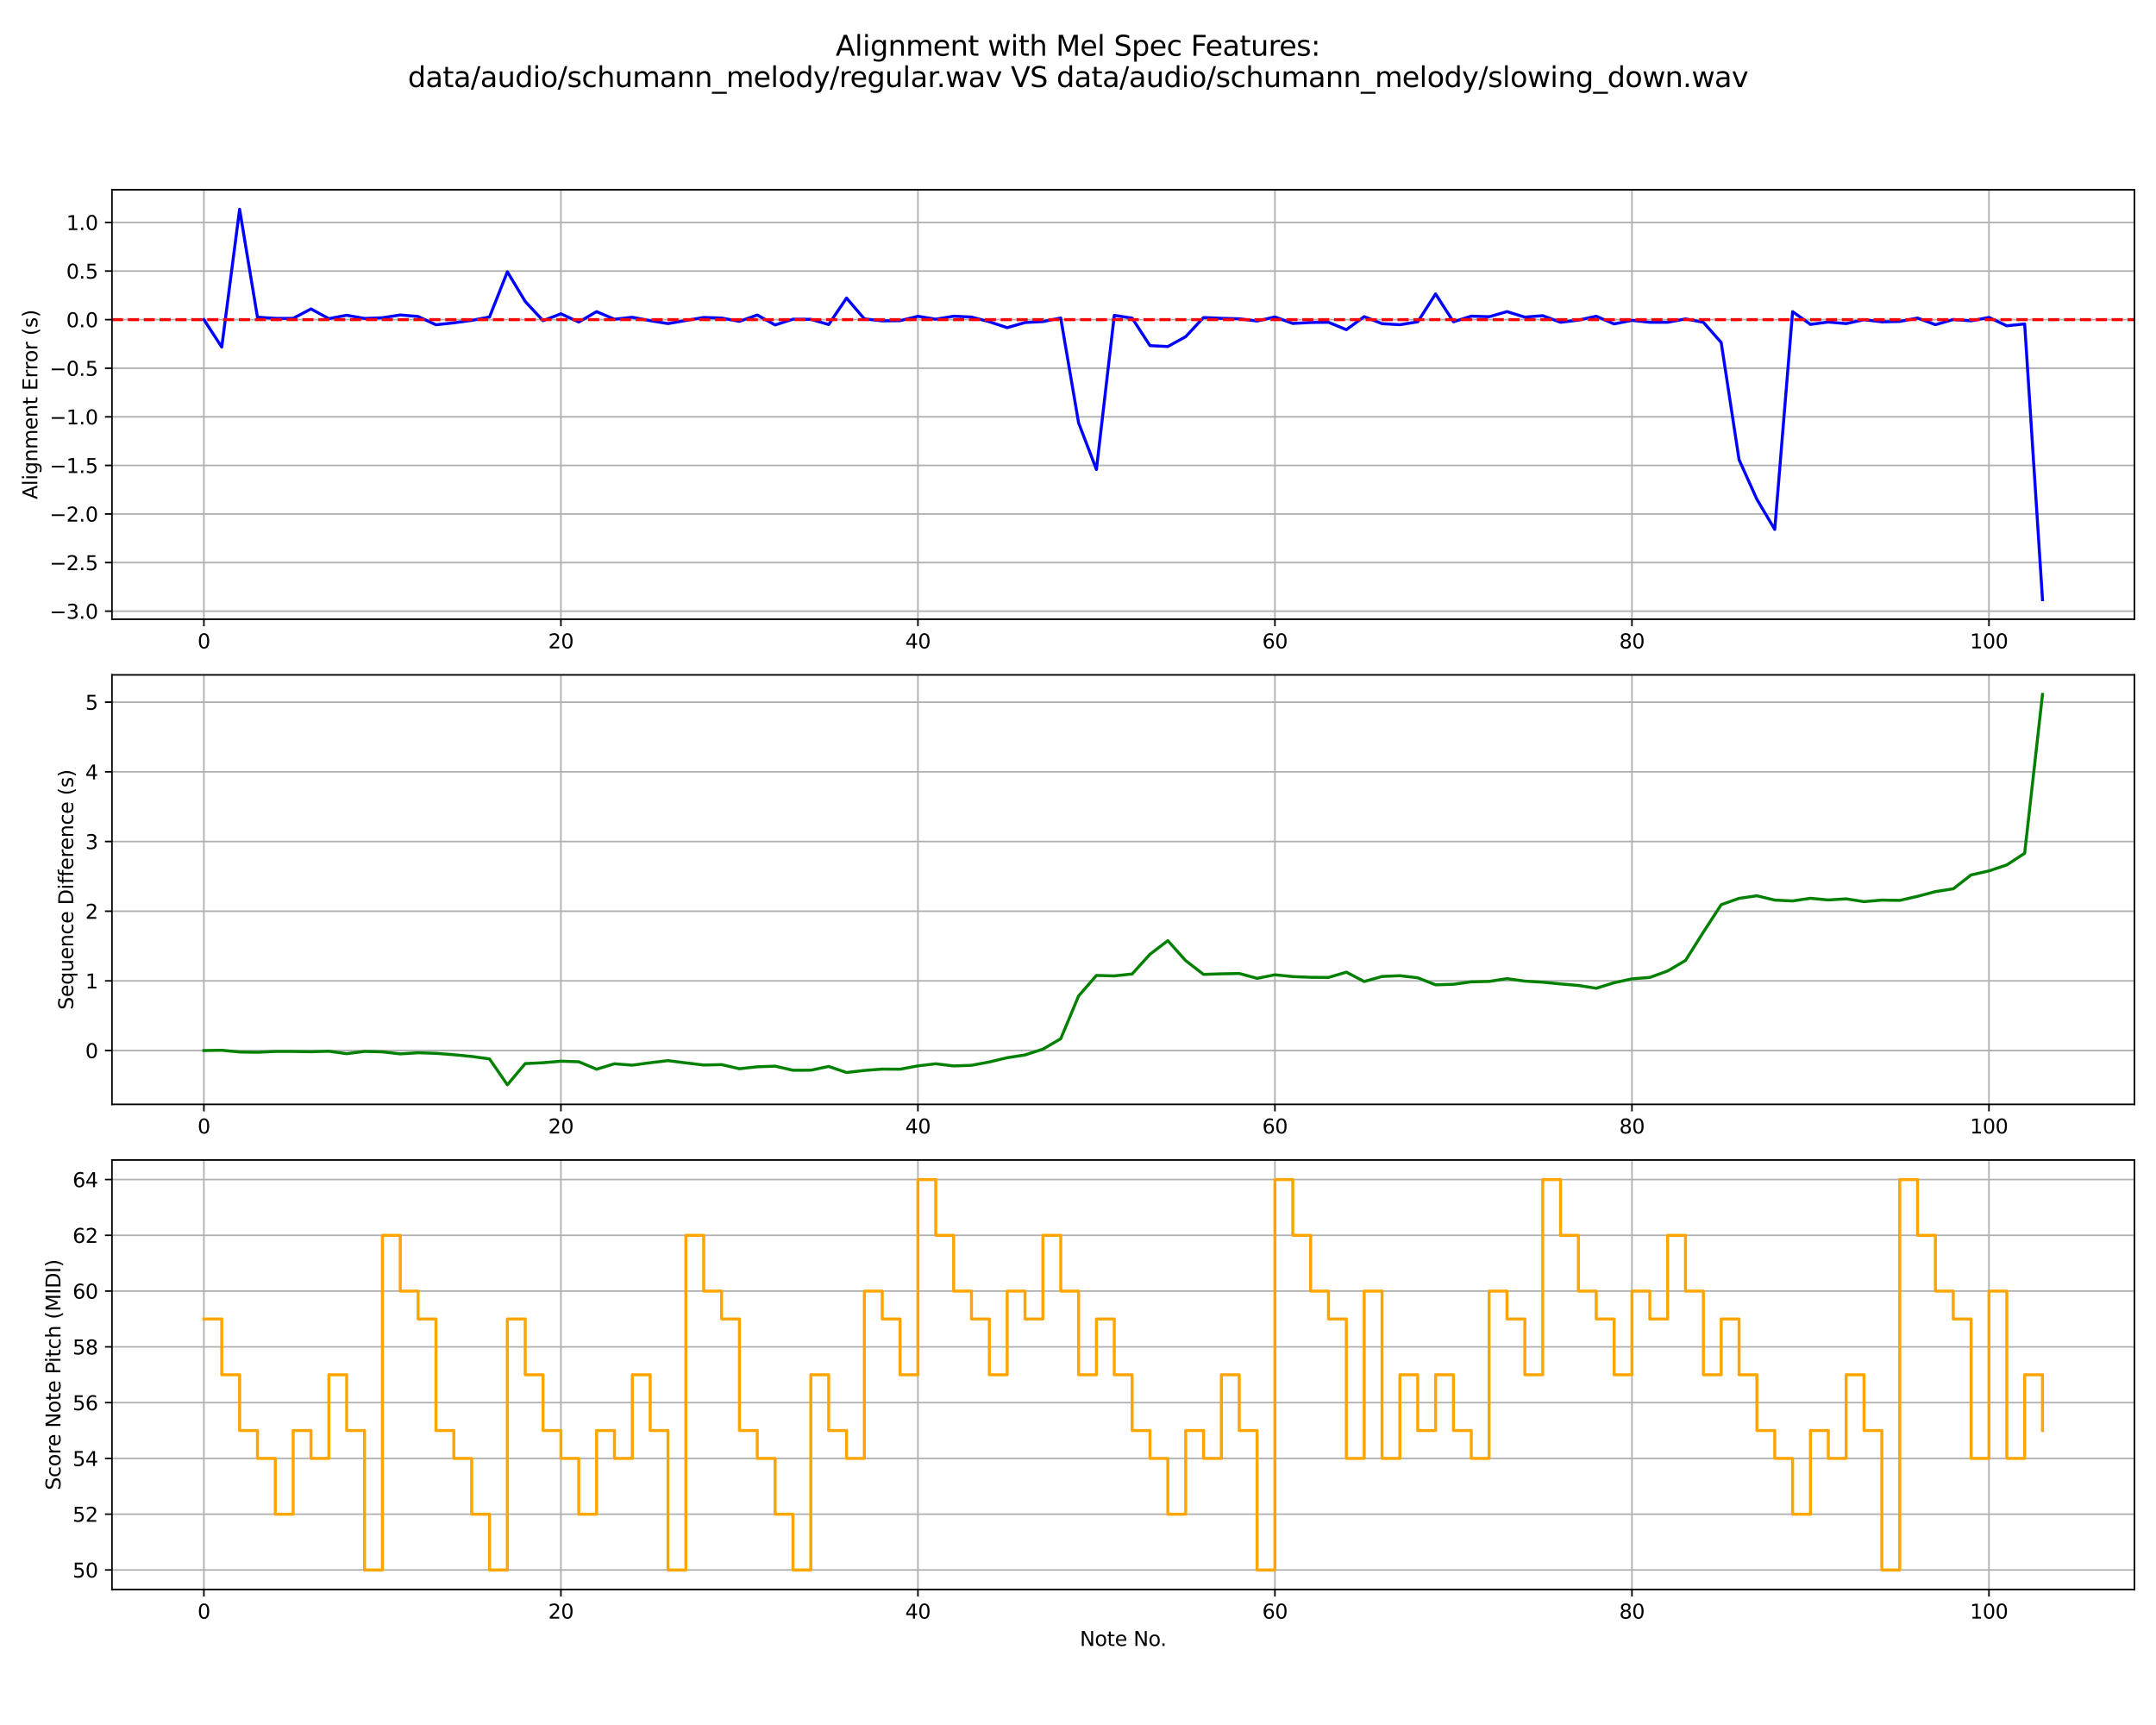 <?xml version="1.0" encoding="utf-8" standalone="no"?>
<!DOCTYPE svg PUBLIC "-//W3C//DTD SVG 1.1//EN"
  "http://www.w3.org/Graphics/SVG/1.1/DTD/svg11.dtd">
<svg xmlns:xlink="http://www.w3.org/1999/xlink" width="1080pt" height="864pt" viewBox="0 0 1080 864" xmlns="http://www.w3.org/2000/svg" version="1.1">
 <defs>
  <style type="text/css">*{stroke-linejoin: round; stroke-linecap: butt}</style>
 </defs>
 <g id="figure_1">
  <g id="patch_1">
   <path d="M 0 864 
L 1080 864 
L 1080 0 
L 0 0 
z
" style="fill: #ffffff"/>
  </g>
  <g id="axes_1">
   <g id="patch_2">
    <path d="M 56.09 310.147 
L 1069.2 310.147 
L 1069.2 95.04 
L 56.09 95.04 
z
" style="fill: #ffffff"/>
   </g>
   <g id="matplotlib.axis_1">
    <g id="xtick_1">
     <g id="line2d_1">
      <path d="M 102.14 310.147 
L 102.14 95.04 
" clip-path="url(#pa4736bbf80)" style="fill: none; stroke: #b0b0b0; stroke-width: 0.8; stroke-linecap: square"/>
     </g>
     <g id="line2d_2">
      <defs>
       <path id="m7f08faeb0b" d="M 0 0 
L 0 3.5 
" style="stroke: #000000; stroke-width: 0.8"/>
      </defs>
      <g>
       <use xlink:href="#m7f08faeb0b" x="102.14" y="310.147" style="stroke: #000000; stroke-width: 0.8"/>
      </g>
     </g>
     <g id="text_1">
      <!-- 0 -->
      <g transform="translate(98.959 324.745) scale(0.1 -0.1)">
       <defs>
        <path id="DejaVuSans-30" d="M 2034 4250 
Q 1547 4250 1301 3770 
Q 1056 3291 1056 2328 
Q 1056 1369 1301 889 
Q 1547 409 2034 409 
Q 2525 409 2770 889 
Q 3016 1369 3016 2328 
Q 3016 3291 2770 3770 
Q 2525 4250 2034 4250 
z
M 2034 4750 
Q 2819 4750 3233 4129 
Q 3647 3509 3647 2328 
Q 3647 1150 3233 529 
Q 2819 -91 2034 -91 
Q 1250 -91 836 529 
Q 422 1150 422 2328 
Q 422 3509 836 4129 
Q 1250 4750 2034 4750 
z
" transform="scale(0.016)"/>
       </defs>
       <use xlink:href="#DejaVuSans-30"/>
      </g>
     </g>
    </g>
    <g id="xtick_2">
     <g id="line2d_3">
      <path d="M 280.977 310.147 
L 280.977 95.04 
" clip-path="url(#pa4736bbf80)" style="fill: none; stroke: #b0b0b0; stroke-width: 0.8; stroke-linecap: square"/>
     </g>
     <g id="line2d_4">
      <g>
       <use xlink:href="#m7f08faeb0b" x="280.977" y="310.147" style="stroke: #000000; stroke-width: 0.8"/>
      </g>
     </g>
     <g id="text_2">
      <!-- 20 -->
      <g transform="translate(274.615 324.745) scale(0.1 -0.1)">
       <defs>
        <path id="DejaVuSans-32" d="M 1228 531 
L 3431 531 
L 3431 0 
L 469 0 
L 469 531 
Q 828 903 1448 1529 
Q 2069 2156 2228 2338 
Q 2531 2678 2651 2914 
Q 2772 3150 2772 3378 
Q 2772 3750 2511 3984 
Q 2250 4219 1831 4219 
Q 1534 4219 1204 4116 
Q 875 4013 500 3803 
L 500 4441 
Q 881 4594 1212 4672 
Q 1544 4750 1819 4750 
Q 2544 4750 2975 4387 
Q 3406 4025 3406 3419 
Q 3406 3131 3298 2873 
Q 3191 2616 2906 2266 
Q 2828 2175 2409 1742 
Q 1991 1309 1228 531 
z
" transform="scale(0.016)"/>
       </defs>
       <use xlink:href="#DejaVuSans-32"/>
       <use xlink:href="#DejaVuSans-30" x="63.623"/>
      </g>
     </g>
    </g>
    <g id="xtick_3">
     <g id="line2d_5">
      <path d="M 459.814 310.147 
L 459.814 95.04 
" clip-path="url(#pa4736bbf80)" style="fill: none; stroke: #b0b0b0; stroke-width: 0.8; stroke-linecap: square"/>
     </g>
     <g id="line2d_6">
      <g>
       <use xlink:href="#m7f08faeb0b" x="459.814" y="310.147" style="stroke: #000000; stroke-width: 0.8"/>
      </g>
     </g>
     <g id="text_3">
      <!-- 40 -->
      <g transform="translate(453.451 324.745) scale(0.1 -0.1)">
       <defs>
        <path id="DejaVuSans-34" d="M 2419 4116 
L 825 1625 
L 2419 1625 
L 2419 4116 
z
M 2253 4666 
L 3047 4666 
L 3047 1625 
L 3713 1625 
L 3713 1100 
L 3047 1100 
L 3047 0 
L 2419 0 
L 2419 1100 
L 313 1100 
L 313 1709 
L 2253 4666 
z
" transform="scale(0.016)"/>
       </defs>
       <use xlink:href="#DejaVuSans-34"/>
       <use xlink:href="#DejaVuSans-30" x="63.623"/>
      </g>
     </g>
    </g>
    <g id="xtick_4">
     <g id="line2d_7">
      <path d="M 638.651 310.147 
L 638.651 95.04 
" clip-path="url(#pa4736bbf80)" style="fill: none; stroke: #b0b0b0; stroke-width: 0.8; stroke-linecap: square"/>
     </g>
     <g id="line2d_8">
      <g>
       <use xlink:href="#m7f08faeb0b" x="638.651" y="310.147" style="stroke: #000000; stroke-width: 0.8"/>
      </g>
     </g>
     <g id="text_4">
      <!-- 60 -->
      <g transform="translate(632.288 324.745) scale(0.1 -0.1)">
       <defs>
        <path id="DejaVuSans-36" d="M 2113 2584 
Q 1688 2584 1439 2293 
Q 1191 2003 1191 1497 
Q 1191 994 1439 701 
Q 1688 409 2113 409 
Q 2538 409 2786 701 
Q 3034 994 3034 1497 
Q 3034 2003 2786 2293 
Q 2538 2584 2113 2584 
z
M 3366 4563 
L 3366 3988 
Q 3128 4100 2886 4159 
Q 2644 4219 2406 4219 
Q 1781 4219 1451 3797 
Q 1122 3375 1075 2522 
Q 1259 2794 1537 2939 
Q 1816 3084 2150 3084 
Q 2853 3084 3261 2657 
Q 3669 2231 3669 1497 
Q 3669 778 3244 343 
Q 2819 -91 2113 -91 
Q 1303 -91 875 529 
Q 447 1150 447 2328 
Q 447 3434 972 4092 
Q 1497 4750 2381 4750 
Q 2619 4750 2861 4703 
Q 3103 4656 3366 4563 
z
" transform="scale(0.016)"/>
       </defs>
       <use xlink:href="#DejaVuSans-36"/>
       <use xlink:href="#DejaVuSans-30" x="63.623"/>
      </g>
     </g>
    </g>
    <g id="xtick_5">
     <g id="line2d_9">
      <path d="M 817.487 310.147 
L 817.487 95.04 
" clip-path="url(#pa4736bbf80)" style="fill: none; stroke: #b0b0b0; stroke-width: 0.8; stroke-linecap: square"/>
     </g>
     <g id="line2d_10">
      <g>
       <use xlink:href="#m7f08faeb0b" x="817.487" y="310.147" style="stroke: #000000; stroke-width: 0.8"/>
      </g>
     </g>
     <g id="text_5">
      <!-- 80 -->
      <g transform="translate(811.125 324.745) scale(0.1 -0.1)">
       <defs>
        <path id="DejaVuSans-38" d="M 2034 2216 
Q 1584 2216 1326 1975 
Q 1069 1734 1069 1313 
Q 1069 891 1326 650 
Q 1584 409 2034 409 
Q 2484 409 2743 651 
Q 3003 894 3003 1313 
Q 3003 1734 2745 1975 
Q 2488 2216 2034 2216 
z
M 1403 2484 
Q 997 2584 770 2862 
Q 544 3141 544 3541 
Q 544 4100 942 4425 
Q 1341 4750 2034 4750 
Q 2731 4750 3128 4425 
Q 3525 4100 3525 3541 
Q 3525 3141 3298 2862 
Q 3072 2584 2669 2484 
Q 3125 2378 3379 2068 
Q 3634 1759 3634 1313 
Q 3634 634 3220 271 
Q 2806 -91 2034 -91 
Q 1263 -91 848 271 
Q 434 634 434 1313 
Q 434 1759 690 2068 
Q 947 2378 1403 2484 
z
M 1172 3481 
Q 1172 3119 1398 2916 
Q 1625 2713 2034 2713 
Q 2441 2713 2670 2916 
Q 2900 3119 2900 3481 
Q 2900 3844 2670 4047 
Q 2441 4250 2034 4250 
Q 1625 4250 1398 4047 
Q 1172 3844 1172 3481 
z
" transform="scale(0.016)"/>
       </defs>
       <use xlink:href="#DejaVuSans-38"/>
       <use xlink:href="#DejaVuSans-30" x="63.623"/>
      </g>
     </g>
    </g>
    <g id="xtick_6">
     <g id="line2d_11">
      <path d="M 996.324 310.147 
L 996.324 95.04 
" clip-path="url(#pa4736bbf80)" style="fill: none; stroke: #b0b0b0; stroke-width: 0.8; stroke-linecap: square"/>
     </g>
     <g id="line2d_12">
      <g>
       <use xlink:href="#m7f08faeb0b" x="996.324" y="310.147" style="stroke: #000000; stroke-width: 0.8"/>
      </g>
     </g>
     <g id="text_6">
      <!-- 100 -->
      <g transform="translate(986.78 324.745) scale(0.1 -0.1)">
       <defs>
        <path id="DejaVuSans-31" d="M 794 531 
L 1825 531 
L 1825 4091 
L 703 3866 
L 703 4441 
L 1819 4666 
L 2450 4666 
L 2450 531 
L 3481 531 
L 3481 0 
L 794 0 
L 794 531 
z
" transform="scale(0.016)"/>
       </defs>
       <use xlink:href="#DejaVuSans-31"/>
       <use xlink:href="#DejaVuSans-30" x="63.623"/>
       <use xlink:href="#DejaVuSans-30" x="127.246"/>
      </g>
     </g>
    </g>
   </g>
   <g id="matplotlib.axis_2">
    <g id="ytick_1">
     <g id="line2d_13">
      <path d="M 56.09 306.118 
L 1069.2 306.118 
" clip-path="url(#pa4736bbf80)" style="fill: none; stroke: #b0b0b0; stroke-width: 0.8; stroke-linecap: square"/>
     </g>
     <g id="line2d_14">
      <defs>
       <path id="m6311eab7b5" d="M 0 0 
L -3.5 0 
" style="stroke: #000000; stroke-width: 0.8"/>
      </defs>
      <g>
       <use xlink:href="#m6311eab7b5" x="56.09" y="306.118" style="stroke: #000000; stroke-width: 0.8"/>
      </g>
     </g>
     <g id="text_7">
      <!-- −3.0 -->
      <g transform="translate(24.807 309.918) scale(0.1 -0.1)">
       <defs>
        <path id="DejaVuSans-2212" d="M 678 2272 
L 4684 2272 
L 4684 1741 
L 678 1741 
L 678 2272 
z
" transform="scale(0.016)"/>
        <path id="DejaVuSans-33" d="M 2597 2516 
Q 3050 2419 3304 2112 
Q 3559 1806 3559 1356 
Q 3559 666 3084 287 
Q 2609 -91 1734 -91 
Q 1441 -91 1130 -33 
Q 819 25 488 141 
L 488 750 
Q 750 597 1062 519 
Q 1375 441 1716 441 
Q 2309 441 2620 675 
Q 2931 909 2931 1356 
Q 2931 1769 2642 2001 
Q 2353 2234 1838 2234 
L 1294 2234 
L 1294 2753 
L 1863 2753 
Q 2328 2753 2575 2939 
Q 2822 3125 2822 3475 
Q 2822 3834 2567 4026 
Q 2313 4219 1838 4219 
Q 1578 4219 1281 4162 
Q 984 4106 628 3988 
L 628 4550 
Q 988 4650 1302 4700 
Q 1616 4750 1894 4750 
Q 2613 4750 3031 4423 
Q 3450 4097 3450 3541 
Q 3450 3153 3228 2886 
Q 3006 2619 2597 2516 
z
" transform="scale(0.016)"/>
        <path id="DejaVuSans-2e" d="M 684 794 
L 1344 794 
L 1344 0 
L 684 0 
L 684 794 
z
" transform="scale(0.016)"/>
       </defs>
       <use xlink:href="#DejaVuSans-2212"/>
       <use xlink:href="#DejaVuSans-33" x="83.789"/>
       <use xlink:href="#DejaVuSans-2e" x="147.412"/>
       <use xlink:href="#DejaVuSans-30" x="179.199"/>
      </g>
     </g>
    </g>
    <g id="ytick_2">
     <g id="line2d_15">
      <path d="M 56.09 281.781 
L 1069.2 281.781 
" clip-path="url(#pa4736bbf80)" style="fill: none; stroke: #b0b0b0; stroke-width: 0.8; stroke-linecap: square"/>
     </g>
     <g id="line2d_16">
      <g>
       <use xlink:href="#m6311eab7b5" x="56.09" y="281.781" style="stroke: #000000; stroke-width: 0.8"/>
      </g>
     </g>
     <g id="text_8">
      <!-- −2.5 -->
      <g transform="translate(24.807 285.58) scale(0.1 -0.1)">
       <defs>
        <path id="DejaVuSans-35" d="M 691 4666 
L 3169 4666 
L 3169 4134 
L 1269 4134 
L 1269 2991 
Q 1406 3038 1543 3061 
Q 1681 3084 1819 3084 
Q 2600 3084 3056 2656 
Q 3513 2228 3513 1497 
Q 3513 744 3044 326 
Q 2575 -91 1722 -91 
Q 1428 -91 1123 -41 
Q 819 9 494 109 
L 494 744 
Q 775 591 1075 516 
Q 1375 441 1709 441 
Q 2250 441 2565 725 
Q 2881 1009 2881 1497 
Q 2881 1984 2565 2268 
Q 2250 2553 1709 2553 
Q 1456 2553 1204 2497 
Q 953 2441 691 2322 
L 691 4666 
z
" transform="scale(0.016)"/>
       </defs>
       <use xlink:href="#DejaVuSans-2212"/>
       <use xlink:href="#DejaVuSans-32" x="83.789"/>
       <use xlink:href="#DejaVuSans-2e" x="147.412"/>
       <use xlink:href="#DejaVuSans-35" x="179.199"/>
      </g>
     </g>
    </g>
    <g id="ytick_3">
     <g id="line2d_17">
      <path d="M 56.09 257.443 
L 1069.2 257.443 
" clip-path="url(#pa4736bbf80)" style="fill: none; stroke: #b0b0b0; stroke-width: 0.8; stroke-linecap: square"/>
     </g>
     <g id="line2d_18">
      <g>
       <use xlink:href="#m6311eab7b5" x="56.09" y="257.443" style="stroke: #000000; stroke-width: 0.8"/>
      </g>
     </g>
     <g id="text_9">
      <!-- −2.0 -->
      <g transform="translate(24.807 261.242) scale(0.1 -0.1)">
       <use xlink:href="#DejaVuSans-2212"/>
       <use xlink:href="#DejaVuSans-32" x="83.789"/>
       <use xlink:href="#DejaVuSans-2e" x="147.412"/>
       <use xlink:href="#DejaVuSans-30" x="179.199"/>
      </g>
     </g>
    </g>
    <g id="ytick_4">
     <g id="line2d_19">
      <path d="M 56.09 233.105 
L 1069.2 233.105 
" clip-path="url(#pa4736bbf80)" style="fill: none; stroke: #b0b0b0; stroke-width: 0.8; stroke-linecap: square"/>
     </g>
     <g id="line2d_20">
      <g>
       <use xlink:href="#m6311eab7b5" x="56.09" y="233.105" style="stroke: #000000; stroke-width: 0.8"/>
      </g>
     </g>
     <g id="text_10">
      <!-- −1.5 -->
      <g transform="translate(24.807 236.904) scale(0.1 -0.1)">
       <use xlink:href="#DejaVuSans-2212"/>
       <use xlink:href="#DejaVuSans-31" x="83.789"/>
       <use xlink:href="#DejaVuSans-2e" x="147.412"/>
       <use xlink:href="#DejaVuSans-35" x="179.199"/>
      </g>
     </g>
    </g>
    <g id="ytick_5">
     <g id="line2d_21">
      <path d="M 56.09 208.767 
L 1069.2 208.767 
" clip-path="url(#pa4736bbf80)" style="fill: none; stroke: #b0b0b0; stroke-width: 0.8; stroke-linecap: square"/>
     </g>
     <g id="line2d_22">
      <g>
       <use xlink:href="#m6311eab7b5" x="56.09" y="208.767" style="stroke: #000000; stroke-width: 0.8"/>
      </g>
     </g>
     <g id="text_11">
      <!-- −1.0 -->
      <g transform="translate(24.807 212.566) scale(0.1 -0.1)">
       <use xlink:href="#DejaVuSans-2212"/>
       <use xlink:href="#DejaVuSans-31" x="83.789"/>
       <use xlink:href="#DejaVuSans-2e" x="147.412"/>
       <use xlink:href="#DejaVuSans-30" x="179.199"/>
      </g>
     </g>
    </g>
    <g id="ytick_6">
     <g id="line2d_23">
      <path d="M 56.09 184.429 
L 1069.2 184.429 
" clip-path="url(#pa4736bbf80)" style="fill: none; stroke: #b0b0b0; stroke-width: 0.8; stroke-linecap: square"/>
     </g>
     <g id="line2d_24">
      <g>
       <use xlink:href="#m6311eab7b5" x="56.09" y="184.429" style="stroke: #000000; stroke-width: 0.8"/>
      </g>
     </g>
     <g id="text_12">
      <!-- −0.5 -->
      <g transform="translate(24.807 188.229) scale(0.1 -0.1)">
       <use xlink:href="#DejaVuSans-2212"/>
       <use xlink:href="#DejaVuSans-30" x="83.789"/>
       <use xlink:href="#DejaVuSans-2e" x="147.412"/>
       <use xlink:href="#DejaVuSans-35" x="179.199"/>
      </g>
     </g>
    </g>
    <g id="ytick_7">
     <g id="line2d_25">
      <path d="M 56.09 160.092 
L 1069.2 160.092 
" clip-path="url(#pa4736bbf80)" style="fill: none; stroke: #b0b0b0; stroke-width: 0.8; stroke-linecap: square"/>
     </g>
     <g id="line2d_26">
      <g>
       <use xlink:href="#m6311eab7b5" x="56.09" y="160.092" style="stroke: #000000; stroke-width: 0.8"/>
      </g>
     </g>
     <g id="text_13">
      <!-- 0.0 -->
      <g transform="translate(33.187 163.891) scale(0.1 -0.1)">
       <use xlink:href="#DejaVuSans-30"/>
       <use xlink:href="#DejaVuSans-2e" x="63.623"/>
       <use xlink:href="#DejaVuSans-30" x="95.41"/>
      </g>
     </g>
    </g>
    <g id="ytick_8">
     <g id="line2d_27">
      <path d="M 56.09 135.754 
L 1069.2 135.754 
" clip-path="url(#pa4736bbf80)" style="fill: none; stroke: #b0b0b0; stroke-width: 0.8; stroke-linecap: square"/>
     </g>
     <g id="line2d_28">
      <g>
       <use xlink:href="#m6311eab7b5" x="56.09" y="135.754" style="stroke: #000000; stroke-width: 0.8"/>
      </g>
     </g>
     <g id="text_14">
      <!-- 0.5 -->
      <g transform="translate(33.187 139.553) scale(0.1 -0.1)">
       <use xlink:href="#DejaVuSans-30"/>
       <use xlink:href="#DejaVuSans-2e" x="63.623"/>
       <use xlink:href="#DejaVuSans-35" x="95.41"/>
      </g>
     </g>
    </g>
    <g id="ytick_9">
     <g id="line2d_29">
      <path d="M 56.09 111.416 
L 1069.2 111.416 
" clip-path="url(#pa4736bbf80)" style="fill: none; stroke: #b0b0b0; stroke-width: 0.8; stroke-linecap: square"/>
     </g>
     <g id="line2d_30">
      <g>
       <use xlink:href="#m6311eab7b5" x="56.09" y="111.416" style="stroke: #000000; stroke-width: 0.8"/>
      </g>
     </g>
     <g id="text_15">
      <!-- 1.0 -->
      <g transform="translate(33.187 115.215) scale(0.1 -0.1)">
       <use xlink:href="#DejaVuSans-31"/>
       <use xlink:href="#DejaVuSans-2e" x="63.623"/>
       <use xlink:href="#DejaVuSans-30" x="95.41"/>
      </g>
     </g>
    </g>
    <g id="text_16">
     <!-- Alignment Error (s) -->
     <g transform="translate(18.727 250.08) rotate(-90) scale(0.1 -0.1)">
      <defs>
       <path id="DejaVuSans-41" d="M 2188 4044 
L 1331 1722 
L 3047 1722 
L 2188 4044 
z
M 1831 4666 
L 2547 4666 
L 4325 0 
L 3669 0 
L 3244 1197 
L 1141 1197 
L 716 0 
L 50 0 
L 1831 4666 
z
" transform="scale(0.016)"/>
       <path id="DejaVuSans-6c" d="M 603 4863 
L 1178 4863 
L 1178 0 
L 603 0 
L 603 4863 
z
" transform="scale(0.016)"/>
       <path id="DejaVuSans-69" d="M 603 3500 
L 1178 3500 
L 1178 0 
L 603 0 
L 603 3500 
z
M 603 4863 
L 1178 4863 
L 1178 4134 
L 603 4134 
L 603 4863 
z
" transform="scale(0.016)"/>
       <path id="DejaVuSans-67" d="M 2906 1791 
Q 2906 2416 2648 2759 
Q 2391 3103 1925 3103 
Q 1463 3103 1205 2759 
Q 947 2416 947 1791 
Q 947 1169 1205 825 
Q 1463 481 1925 481 
Q 2391 481 2648 825 
Q 2906 1169 2906 1791 
z
M 3481 434 
Q 3481 -459 3084 -895 
Q 2688 -1331 1869 -1331 
Q 1566 -1331 1297 -1286 
Q 1028 -1241 775 -1147 
L 775 -588 
Q 1028 -725 1275 -790 
Q 1522 -856 1778 -856 
Q 2344 -856 2625 -561 
Q 2906 -266 2906 331 
L 2906 616 
Q 2728 306 2450 153 
Q 2172 0 1784 0 
Q 1141 0 747 490 
Q 353 981 353 1791 
Q 353 2603 747 3093 
Q 1141 3584 1784 3584 
Q 2172 3584 2450 3431 
Q 2728 3278 2906 2969 
L 2906 3500 
L 3481 3500 
L 3481 434 
z
" transform="scale(0.016)"/>
       <path id="DejaVuSans-6e" d="M 3513 2113 
L 3513 0 
L 2938 0 
L 2938 2094 
Q 2938 2591 2744 2837 
Q 2550 3084 2163 3084 
Q 1697 3084 1428 2787 
Q 1159 2491 1159 1978 
L 1159 0 
L 581 0 
L 581 3500 
L 1159 3500 
L 1159 2956 
Q 1366 3272 1645 3428 
Q 1925 3584 2291 3584 
Q 2894 3584 3203 3211 
Q 3513 2838 3513 2113 
z
" transform="scale(0.016)"/>
       <path id="DejaVuSans-6d" d="M 3328 2828 
Q 3544 3216 3844 3400 
Q 4144 3584 4550 3584 
Q 5097 3584 5394 3201 
Q 5691 2819 5691 2113 
L 5691 0 
L 5113 0 
L 5113 2094 
Q 5113 2597 4934 2840 
Q 4756 3084 4391 3084 
Q 3944 3084 3684 2787 
Q 3425 2491 3425 1978 
L 3425 0 
L 2847 0 
L 2847 2094 
Q 2847 2600 2669 2842 
Q 2491 3084 2119 3084 
Q 1678 3084 1418 2786 
Q 1159 2488 1159 1978 
L 1159 0 
L 581 0 
L 581 3500 
L 1159 3500 
L 1159 2956 
Q 1356 3278 1631 3431 
Q 1906 3584 2284 3584 
Q 2666 3584 2933 3390 
Q 3200 3197 3328 2828 
z
" transform="scale(0.016)"/>
       <path id="DejaVuSans-65" d="M 3597 1894 
L 3597 1613 
L 953 1613 
Q 991 1019 1311 708 
Q 1631 397 2203 397 
Q 2534 397 2845 478 
Q 3156 559 3463 722 
L 3463 178 
Q 3153 47 2828 -22 
Q 2503 -91 2169 -91 
Q 1331 -91 842 396 
Q 353 884 353 1716 
Q 353 2575 817 3079 
Q 1281 3584 2069 3584 
Q 2775 3584 3186 3129 
Q 3597 2675 3597 1894 
z
M 3022 2063 
Q 3016 2534 2758 2815 
Q 2500 3097 2075 3097 
Q 1594 3097 1305 2825 
Q 1016 2553 972 2059 
L 3022 2063 
z
" transform="scale(0.016)"/>
       <path id="DejaVuSans-74" d="M 1172 4494 
L 1172 3500 
L 2356 3500 
L 2356 3053 
L 1172 3053 
L 1172 1153 
Q 1172 725 1289 603 
Q 1406 481 1766 481 
L 2356 481 
L 2356 0 
L 1766 0 
Q 1100 0 847 248 
Q 594 497 594 1153 
L 594 3053 
L 172 3053 
L 172 3500 
L 594 3500 
L 594 4494 
L 1172 4494 
z
" transform="scale(0.016)"/>
       <path id="DejaVuSans-20" transform="scale(0.016)"/>
       <path id="DejaVuSans-45" d="M 628 4666 
L 3578 4666 
L 3578 4134 
L 1259 4134 
L 1259 2753 
L 3481 2753 
L 3481 2222 
L 1259 2222 
L 1259 531 
L 3634 531 
L 3634 0 
L 628 0 
L 628 4666 
z
" transform="scale(0.016)"/>
       <path id="DejaVuSans-72" d="M 2631 2963 
Q 2534 3019 2420 3045 
Q 2306 3072 2169 3072 
Q 1681 3072 1420 2755 
Q 1159 2438 1159 1844 
L 1159 0 
L 581 0 
L 581 3500 
L 1159 3500 
L 1159 2956 
Q 1341 3275 1631 3429 
Q 1922 3584 2338 3584 
Q 2397 3584 2469 3576 
Q 2541 3569 2628 3553 
L 2631 2963 
z
" transform="scale(0.016)"/>
       <path id="DejaVuSans-6f" d="M 1959 3097 
Q 1497 3097 1228 2736 
Q 959 2375 959 1747 
Q 959 1119 1226 758 
Q 1494 397 1959 397 
Q 2419 397 2687 759 
Q 2956 1122 2956 1747 
Q 2956 2369 2687 2733 
Q 2419 3097 1959 3097 
z
M 1959 3584 
Q 2709 3584 3137 3096 
Q 3566 2609 3566 1747 
Q 3566 888 3137 398 
Q 2709 -91 1959 -91 
Q 1206 -91 779 398 
Q 353 888 353 1747 
Q 353 2609 779 3096 
Q 1206 3584 1959 3584 
z
" transform="scale(0.016)"/>
       <path id="DejaVuSans-28" d="M 1984 4856 
Q 1566 4138 1362 3434 
Q 1159 2731 1159 2009 
Q 1159 1288 1364 580 
Q 1569 -128 1984 -844 
L 1484 -844 
Q 1016 -109 783 600 
Q 550 1309 550 2009 
Q 550 2706 781 3412 
Q 1013 4119 1484 4856 
L 1984 4856 
z
" transform="scale(0.016)"/>
       <path id="DejaVuSans-73" d="M 2834 3397 
L 2834 2853 
Q 2591 2978 2328 3040 
Q 2066 3103 1784 3103 
Q 1356 3103 1142 2972 
Q 928 2841 928 2578 
Q 928 2378 1081 2264 
Q 1234 2150 1697 2047 
L 1894 2003 
Q 2506 1872 2764 1633 
Q 3022 1394 3022 966 
Q 3022 478 2636 193 
Q 2250 -91 1575 -91 
Q 1294 -91 989 -36 
Q 684 19 347 128 
L 347 722 
Q 666 556 975 473 
Q 1284 391 1588 391 
Q 1994 391 2212 530 
Q 2431 669 2431 922 
Q 2431 1156 2273 1281 
Q 2116 1406 1581 1522 
L 1381 1569 
Q 847 1681 609 1914 
Q 372 2147 372 2553 
Q 372 3047 722 3315 
Q 1072 3584 1716 3584 
Q 2034 3584 2315 3537 
Q 2597 3491 2834 3397 
z
" transform="scale(0.016)"/>
       <path id="DejaVuSans-29" d="M 513 4856 
L 1013 4856 
Q 1481 4119 1714 3412 
Q 1947 2706 1947 2009 
Q 1947 1309 1714 600 
Q 1481 -109 1013 -844 
L 513 -844 
Q 928 -128 1133 580 
Q 1338 1288 1338 2009 
Q 1338 2731 1133 3434 
Q 928 4138 513 4856 
z
" transform="scale(0.016)"/>
      </defs>
      <use xlink:href="#DejaVuSans-41"/>
      <use xlink:href="#DejaVuSans-6c" x="68.408"/>
      <use xlink:href="#DejaVuSans-69" x="96.191"/>
      <use xlink:href="#DejaVuSans-67" x="123.975"/>
      <use xlink:href="#DejaVuSans-6e" x="187.451"/>
      <use xlink:href="#DejaVuSans-6d" x="250.83"/>
      <use xlink:href="#DejaVuSans-65" x="348.242"/>
      <use xlink:href="#DejaVuSans-6e" x="409.766"/>
      <use xlink:href="#DejaVuSans-74" x="473.145"/>
      <use xlink:href="#DejaVuSans-20" x="512.354"/>
      <use xlink:href="#DejaVuSans-45" x="544.141"/>
      <use xlink:href="#DejaVuSans-72" x="607.324"/>
      <use xlink:href="#DejaVuSans-72" x="646.688"/>
      <use xlink:href="#DejaVuSans-6f" x="685.551"/>
      <use xlink:href="#DejaVuSans-72" x="746.732"/>
      <use xlink:href="#DejaVuSans-20" x="787.846"/>
      <use xlink:href="#DejaVuSans-28" x="819.633"/>
      <use xlink:href="#DejaVuSans-73" x="858.646"/>
      <use xlink:href="#DejaVuSans-29" x="910.746"/>
     </g>
    </g>
   </g>
   <g id="line2d_31">
    <path d="M 102.14 160.092 
L 111.082 173.849 
L 120.024 104.818 
L 128.966 158.875 
L 137.908 159.459 
L 146.85 159.459 
L 155.791 154.743 
L 164.733 159.605 
L 173.675 157.901 
L 182.617 159.507 
L 191.559 159.167 
L 200.501 157.755 
L 209.442 158.534 
L 218.384 162.666 
L 227.326 161.692 
L 236.268 160.475 
L 245.21 158.771 
L 254.152 136.143 
L 263.094 150.989 
L 272.035 160.615 
L 280.977 157.165 
L 289.919 161.297 
L 298.861 156.088 
L 307.803 159.885 
L 316.745 158.912 
L 325.686 160.615 
L 334.628 162.076 
L 343.57 160.518 
L 352.512 159.009 
L 361.454 159.301 
L 370.396 160.95 
L 379.337 157.792 
L 388.279 162.751 
L 397.221 159.879 
L 406.163 159.928 
L 415.105 162.556 
L 424.047 149.28 
L 432.988 159.733 
L 441.93 160.707 
L 450.872 160.609 
L 459.814 158.425 
L 468.756 159.885 
L 477.698 158.376 
L 486.639 158.814 
L 495.581 161.151 
L 504.523 164.12 
L 513.465 161.546 
L 522.407 161.065 
L 531.349 159.276 
L 540.29 211.768 
L 549.232 235.169 
L 558.174 157.971 
L 567.116 159.334 
L 576.058 173.109 
L 585 173.559 
L 593.941 168.631 
L 602.883 159.042 
L 611.825 159.432 
L 620.767 159.675 
L 629.709 160.789 
L 638.651 158.75 
L 647.592 162.006 
L 656.534 161.519 
L 665.476 161.421 
L 674.418 165.121 
L 683.36 158.598 
L 692.302 162.103 
L 701.243 162.638 
L 710.185 161.178 
L 719.127 147.22 
L 728.069 161.172 
L 737.011 158.355 
L 745.953 158.647 
L 754.894 156.073 
L 763.836 158.842 
L 772.778 158.112 
L 781.72 161.416 
L 790.662 160.345 
L 799.604 158.398 
L 808.545 162.243 
L 817.487 160.448 
L 826.429 161.421 
L 835.371 161.427 
L 844.313 159.735 
L 853.255 161.414 
L 862.197 171.55 
L 871.138 230.231 
L 880.08 250.116 
L 889.022 265.182 
L 897.964 156.095 
L 906.906 162.465 
L 915.848 161.297 
L 924.789 162.076 
L 933.731 160.129 
L 942.673 161.2 
L 951.615 161.005 
L 960.557 159.307 
L 969.499 162.617 
L 978.44 160.043 
L 987.382 160.688 
L 996.324 158.99 
L 1005.266 163.176 
L 1014.208 162.263 
L 1023.15 300.369 
" clip-path="url(#pa4736bbf80)" style="fill: none; stroke: #0000ff; stroke-width: 1.5; stroke-linecap: square"/>
   </g>
   <g id="line2d_32">
    <path d="M 56.09 160.092 
L 1069.2 160.092 
" clip-path="url(#pa4736bbf80)" style="fill: none; stroke-dasharray: 5.55,2.4; stroke-dashoffset: 0; stroke: #ff0000; stroke-width: 1.5"/>
   </g>
   <g id="patch_3">
    <path d="M 56.09 310.147 
L 56.09 95.04 
" style="fill: none; stroke: #000000; stroke-width: 0.8; stroke-linejoin: miter; stroke-linecap: square"/>
   </g>
   <g id="patch_4">
    <path d="M 1069.2 310.147 
L 1069.2 95.04 
" style="fill: none; stroke: #000000; stroke-width: 0.8; stroke-linejoin: miter; stroke-linecap: square"/>
   </g>
   <g id="patch_5">
    <path d="M 56.09 310.147 
L 1069.2 310.147 
" style="fill: none; stroke: #000000; stroke-width: 0.8; stroke-linejoin: miter; stroke-linecap: square"/>
   </g>
   <g id="patch_6">
    <path d="M 56.09 95.04 
L 1069.2 95.04 
" style="fill: none; stroke: #000000; stroke-width: 0.8; stroke-linejoin: miter; stroke-linecap: square"/>
   </g>
  </g>
  <g id="axes_2">
   <g id="patch_7">
    <path d="M 56.09 553.133 
L 1069.2 553.133 
L 1069.2 338.027 
L 56.09 338.027 
z
" style="fill: #ffffff"/>
   </g>
   <g id="matplotlib.axis_3">
    <g id="xtick_7">
     <g id="line2d_33">
      <path d="M 102.14 553.133 
L 102.14 338.027 
" clip-path="url(#pb3c1eb1e87)" style="fill: none; stroke: #b0b0b0; stroke-width: 0.8; stroke-linecap: square"/>
     </g>
     <g id="line2d_34">
      <g>
       <use xlink:href="#m7f08faeb0b" x="102.14" y="553.133" style="stroke: #000000; stroke-width: 0.8"/>
      </g>
     </g>
     <g id="text_17">
      <!-- 0 -->
      <g transform="translate(98.959 567.732) scale(0.1 -0.1)">
       <use xlink:href="#DejaVuSans-30"/>
      </g>
     </g>
    </g>
    <g id="xtick_8">
     <g id="line2d_35">
      <path d="M 280.977 553.133 
L 280.977 338.027 
" clip-path="url(#pb3c1eb1e87)" style="fill: none; stroke: #b0b0b0; stroke-width: 0.8; stroke-linecap: square"/>
     </g>
     <g id="line2d_36">
      <g>
       <use xlink:href="#m7f08faeb0b" x="280.977" y="553.133" style="stroke: #000000; stroke-width: 0.8"/>
      </g>
     </g>
     <g id="text_18">
      <!-- 20 -->
      <g transform="translate(274.615 567.732) scale(0.1 -0.1)">
       <use xlink:href="#DejaVuSans-32"/>
       <use xlink:href="#DejaVuSans-30" x="63.623"/>
      </g>
     </g>
    </g>
    <g id="xtick_9">
     <g id="line2d_37">
      <path d="M 459.814 553.133 
L 459.814 338.027 
" clip-path="url(#pb3c1eb1e87)" style="fill: none; stroke: #b0b0b0; stroke-width: 0.8; stroke-linecap: square"/>
     </g>
     <g id="line2d_38">
      <g>
       <use xlink:href="#m7f08faeb0b" x="459.814" y="553.133" style="stroke: #000000; stroke-width: 0.8"/>
      </g>
     </g>
     <g id="text_19">
      <!-- 40 -->
      <g transform="translate(453.451 567.732) scale(0.1 -0.1)">
       <use xlink:href="#DejaVuSans-34"/>
       <use xlink:href="#DejaVuSans-30" x="63.623"/>
      </g>
     </g>
    </g>
    <g id="xtick_10">
     <g id="line2d_39">
      <path d="M 638.651 553.133 
L 638.651 338.027 
" clip-path="url(#pb3c1eb1e87)" style="fill: none; stroke: #b0b0b0; stroke-width: 0.8; stroke-linecap: square"/>
     </g>
     <g id="line2d_40">
      <g>
       <use xlink:href="#m7f08faeb0b" x="638.651" y="553.133" style="stroke: #000000; stroke-width: 0.8"/>
      </g>
     </g>
     <g id="text_20">
      <!-- 60 -->
      <g transform="translate(632.288 567.732) scale(0.1 -0.1)">
       <use xlink:href="#DejaVuSans-36"/>
       <use xlink:href="#DejaVuSans-30" x="63.623"/>
      </g>
     </g>
    </g>
    <g id="xtick_11">
     <g id="line2d_41">
      <path d="M 817.487 553.133 
L 817.487 338.027 
" clip-path="url(#pb3c1eb1e87)" style="fill: none; stroke: #b0b0b0; stroke-width: 0.8; stroke-linecap: square"/>
     </g>
     <g id="line2d_42">
      <g>
       <use xlink:href="#m7f08faeb0b" x="817.487" y="553.133" style="stroke: #000000; stroke-width: 0.8"/>
      </g>
     </g>
     <g id="text_21">
      <!-- 80 -->
      <g transform="translate(811.125 567.732) scale(0.1 -0.1)">
       <use xlink:href="#DejaVuSans-38"/>
       <use xlink:href="#DejaVuSans-30" x="63.623"/>
      </g>
     </g>
    </g>
    <g id="xtick_12">
     <g id="line2d_43">
      <path d="M 996.324 553.133 
L 996.324 338.027 
" clip-path="url(#pb3c1eb1e87)" style="fill: none; stroke: #b0b0b0; stroke-width: 0.8; stroke-linecap: square"/>
     </g>
     <g id="line2d_44">
      <g>
       <use xlink:href="#m7f08faeb0b" x="996.324" y="553.133" style="stroke: #000000; stroke-width: 0.8"/>
      </g>
     </g>
     <g id="text_22">
      <!-- 100 -->
      <g transform="translate(986.78 567.732) scale(0.1 -0.1)">
       <use xlink:href="#DejaVuSans-31"/>
       <use xlink:href="#DejaVuSans-30" x="63.623"/>
       <use xlink:href="#DejaVuSans-30" x="127.246"/>
      </g>
     </g>
    </g>
   </g>
   <g id="matplotlib.axis_4">
    <g id="ytick_10">
     <g id="line2d_45">
      <path d="M 56.09 526.184 
L 1069.2 526.184 
" clip-path="url(#pb3c1eb1e87)" style="fill: none; stroke: #b0b0b0; stroke-width: 0.8; stroke-linecap: square"/>
     </g>
     <g id="line2d_46">
      <g>
       <use xlink:href="#m6311eab7b5" x="56.09" y="526.184" style="stroke: #000000; stroke-width: 0.8"/>
      </g>
     </g>
     <g id="text_23">
      <!-- 0 -->
      <g transform="translate(42.727 529.984) scale(0.1 -0.1)">
       <use xlink:href="#DejaVuSans-30"/>
      </g>
     </g>
    </g>
    <g id="ytick_11">
     <g id="line2d_47">
      <path d="M 56.09 491.283 
L 1069.2 491.283 
" clip-path="url(#pb3c1eb1e87)" style="fill: none; stroke: #b0b0b0; stroke-width: 0.8; stroke-linecap: square"/>
     </g>
     <g id="line2d_48">
      <g>
       <use xlink:href="#m6311eab7b5" x="56.09" y="491.283" style="stroke: #000000; stroke-width: 0.8"/>
      </g>
     </g>
     <g id="text_24">
      <!-- 1 -->
      <g transform="translate(42.727 495.082) scale(0.1 -0.1)">
       <use xlink:href="#DejaVuSans-31"/>
      </g>
     </g>
    </g>
    <g id="ytick_12">
     <g id="line2d_49">
      <path d="M 56.09 456.382 
L 1069.2 456.382 
" clip-path="url(#pb3c1eb1e87)" style="fill: none; stroke: #b0b0b0; stroke-width: 0.8; stroke-linecap: square"/>
     </g>
     <g id="line2d_50">
      <g>
       <use xlink:href="#m6311eab7b5" x="56.09" y="456.382" style="stroke: #000000; stroke-width: 0.8"/>
      </g>
     </g>
     <g id="text_25">
      <!-- 2 -->
      <g transform="translate(42.727 460.181) scale(0.1 -0.1)">
       <use xlink:href="#DejaVuSans-32"/>
      </g>
     </g>
    </g>
    <g id="ytick_13">
     <g id="line2d_51">
      <path d="M 56.09 421.481 
L 1069.2 421.481 
" clip-path="url(#pb3c1eb1e87)" style="fill: none; stroke: #b0b0b0; stroke-width: 0.8; stroke-linecap: square"/>
     </g>
     <g id="line2d_52">
      <g>
       <use xlink:href="#m6311eab7b5" x="56.09" y="421.481" style="stroke: #000000; stroke-width: 0.8"/>
      </g>
     </g>
     <g id="text_26">
      <!-- 3 -->
      <g transform="translate(42.727 425.28) scale(0.1 -0.1)">
       <use xlink:href="#DejaVuSans-33"/>
      </g>
     </g>
    </g>
    <g id="ytick_14">
     <g id="line2d_53">
      <path d="M 56.09 386.579 
L 1069.2 386.579 
" clip-path="url(#pb3c1eb1e87)" style="fill: none; stroke: #b0b0b0; stroke-width: 0.8; stroke-linecap: square"/>
     </g>
     <g id="line2d_54">
      <g>
       <use xlink:href="#m6311eab7b5" x="56.09" y="386.579" style="stroke: #000000; stroke-width: 0.8"/>
      </g>
     </g>
     <g id="text_27">
      <!-- 4 -->
      <g transform="translate(42.727 390.379) scale(0.1 -0.1)">
       <use xlink:href="#DejaVuSans-34"/>
      </g>
     </g>
    </g>
    <g id="ytick_15">
     <g id="line2d_55">
      <path d="M 56.09 351.678 
L 1069.2 351.678 
" clip-path="url(#pb3c1eb1e87)" style="fill: none; stroke: #b0b0b0; stroke-width: 0.8; stroke-linecap: square"/>
     </g>
     <g id="line2d_56">
      <g>
       <use xlink:href="#m6311eab7b5" x="56.09" y="351.678" style="stroke: #000000; stroke-width: 0.8"/>
      </g>
     </g>
     <g id="text_28">
      <!-- 5 -->
      <g transform="translate(42.727 355.477) scale(0.1 -0.1)">
       <use xlink:href="#DejaVuSans-35"/>
      </g>
     </g>
    </g>
    <g id="text_29">
     <!-- Sequence Difference (s) -->
     <g transform="translate(36.648 505.779) rotate(-90) scale(0.1 -0.1)">
      <defs>
       <path id="DejaVuSans-53" d="M 3425 4513 
L 3425 3897 
Q 3066 4069 2747 4153 
Q 2428 4238 2131 4238 
Q 1616 4238 1336 4038 
Q 1056 3838 1056 3469 
Q 1056 3159 1242 3001 
Q 1428 2844 1947 2747 
L 2328 2669 
Q 3034 2534 3370 2195 
Q 3706 1856 3706 1288 
Q 3706 609 3251 259 
Q 2797 -91 1919 -91 
Q 1588 -91 1214 -16 
Q 841 59 441 206 
L 441 856 
Q 825 641 1194 531 
Q 1563 422 1919 422 
Q 2459 422 2753 634 
Q 3047 847 3047 1241 
Q 3047 1584 2836 1778 
Q 2625 1972 2144 2069 
L 1759 2144 
Q 1053 2284 737 2584 
Q 422 2884 422 3419 
Q 422 4038 858 4394 
Q 1294 4750 2059 4750 
Q 2388 4750 2728 4690 
Q 3069 4631 3425 4513 
z
" transform="scale(0.016)"/>
       <path id="DejaVuSans-71" d="M 947 1747 
Q 947 1113 1208 752 
Q 1469 391 1925 391 
Q 2381 391 2643 752 
Q 2906 1113 2906 1747 
Q 2906 2381 2643 2742 
Q 2381 3103 1925 3103 
Q 1469 3103 1208 2742 
Q 947 2381 947 1747 
z
M 2906 525 
Q 2725 213 2448 61 
Q 2172 -91 1784 -91 
Q 1150 -91 751 415 
Q 353 922 353 1747 
Q 353 2572 751 3078 
Q 1150 3584 1784 3584 
Q 2172 3584 2448 3432 
Q 2725 3281 2906 2969 
L 2906 3500 
L 3481 3500 
L 3481 -1331 
L 2906 -1331 
L 2906 525 
z
" transform="scale(0.016)"/>
       <path id="DejaVuSans-75" d="M 544 1381 
L 544 3500 
L 1119 3500 
L 1119 1403 
Q 1119 906 1312 657 
Q 1506 409 1894 409 
Q 2359 409 2629 706 
Q 2900 1003 2900 1516 
L 2900 3500 
L 3475 3500 
L 3475 0 
L 2900 0 
L 2900 538 
Q 2691 219 2414 64 
Q 2138 -91 1772 -91 
Q 1169 -91 856 284 
Q 544 659 544 1381 
z
M 1991 3584 
L 1991 3584 
z
" transform="scale(0.016)"/>
       <path id="DejaVuSans-63" d="M 3122 3366 
L 3122 2828 
Q 2878 2963 2633 3030 
Q 2388 3097 2138 3097 
Q 1578 3097 1268 2742 
Q 959 2388 959 1747 
Q 959 1106 1268 751 
Q 1578 397 2138 397 
Q 2388 397 2633 464 
Q 2878 531 3122 666 
L 3122 134 
Q 2881 22 2623 -34 
Q 2366 -91 2075 -91 
Q 1284 -91 818 406 
Q 353 903 353 1747 
Q 353 2603 823 3093 
Q 1294 3584 2113 3584 
Q 2378 3584 2631 3529 
Q 2884 3475 3122 3366 
z
" transform="scale(0.016)"/>
       <path id="DejaVuSans-44" d="M 1259 4147 
L 1259 519 
L 2022 519 
Q 2988 519 3436 956 
Q 3884 1394 3884 2338 
Q 3884 3275 3436 3711 
Q 2988 4147 2022 4147 
L 1259 4147 
z
M 628 4666 
L 1925 4666 
Q 3281 4666 3915 4102 
Q 4550 3538 4550 2338 
Q 4550 1131 3912 565 
Q 3275 0 1925 0 
L 628 0 
L 628 4666 
z
" transform="scale(0.016)"/>
       <path id="DejaVuSans-66" d="M 2375 4863 
L 2375 4384 
L 1825 4384 
Q 1516 4384 1395 4259 
Q 1275 4134 1275 3809 
L 1275 3500 
L 2222 3500 
L 2222 3053 
L 1275 3053 
L 1275 0 
L 697 0 
L 697 3053 
L 147 3053 
L 147 3500 
L 697 3500 
L 697 3744 
Q 697 4328 969 4595 
Q 1241 4863 1831 4863 
L 2375 4863 
z
" transform="scale(0.016)"/>
      </defs>
      <use xlink:href="#DejaVuSans-53"/>
      <use xlink:href="#DejaVuSans-65" x="63.477"/>
      <use xlink:href="#DejaVuSans-71" x="125"/>
      <use xlink:href="#DejaVuSans-75" x="188.477"/>
      <use xlink:href="#DejaVuSans-65" x="251.855"/>
      <use xlink:href="#DejaVuSans-6e" x="313.379"/>
      <use xlink:href="#DejaVuSans-63" x="376.758"/>
      <use xlink:href="#DejaVuSans-65" x="431.738"/>
      <use xlink:href="#DejaVuSans-20" x="493.262"/>
      <use xlink:href="#DejaVuSans-44" x="525.049"/>
      <use xlink:href="#DejaVuSans-69" x="602.051"/>
      <use xlink:href="#DejaVuSans-66" x="629.834"/>
      <use xlink:href="#DejaVuSans-66" x="665.039"/>
      <use xlink:href="#DejaVuSans-65" x="700.244"/>
      <use xlink:href="#DejaVuSans-72" x="761.768"/>
      <use xlink:href="#DejaVuSans-65" x="800.631"/>
      <use xlink:href="#DejaVuSans-6e" x="862.154"/>
      <use xlink:href="#DejaVuSans-63" x="925.533"/>
      <use xlink:href="#DejaVuSans-65" x="980.514"/>
      <use xlink:href="#DejaVuSans-20" x="1042.037"/>
      <use xlink:href="#DejaVuSans-28" x="1073.824"/>
      <use xlink:href="#DejaVuSans-73" x="1112.838"/>
      <use xlink:href="#DejaVuSans-29" x="1164.938"/>
     </g>
    </g>
   </g>
   <g id="line2d_57">
    <path d="M 102.14 526.184 
L 111.082 526.045 
L 120.024 526.917 
L 128.966 527.057 
L 137.908 526.638 
L 146.85 526.638 
L 155.791 526.778 
L 164.733 526.533 
L 173.675 527.755 
L 182.617 526.603 
L 191.559 526.847 
L 200.501 527.86 
L 209.442 527.301 
L 218.384 527.58 
L 227.326 528.278 
L 236.268 529.151 
L 245.21 530.373 
L 254.152 543.356 
L 263.094 532.711 
L 272.035 532.292 
L 280.977 531.524 
L 289.919 531.803 
L 298.861 535.538 
L 307.803 532.816 
L 316.745 533.514 
L 325.686 532.292 
L 334.628 531.245 
L 343.57 532.362 
L 352.512 533.444 
L 361.454 533.234 
L 370.396 535.294 
L 379.337 534.316 
L 388.279 534.002 
L 397.221 536.061 
L 406.163 536.027 
L 415.105 534.142 
L 424.047 537.178 
L 432.988 536.166 
L 441.93 535.468 
L 450.872 535.538 
L 459.814 533.863 
L 468.756 532.816 
L 477.698 533.898 
L 486.639 533.583 
L 495.581 531.908 
L 504.523 529.779 
L 513.465 528.383 
L 522.407 525.486 
L 531.349 520.286 
L 540.29 498.857 
L 549.232 488.561 
L 558.174 488.805 
L 567.116 487.828 
L 576.058 477.951 
L 585 471.145 
L 593.941 481.162 
L 602.883 488.037 
L 611.825 487.758 
L 620.767 487.584 
L 629.709 490.027 
L 638.651 488.247 
L 647.592 489.154 
L 656.534 489.503 
L 665.476 489.573 
L 674.418 486.92 
L 683.36 491.597 
L 692.302 489.084 
L 701.243 488.7 
L 710.185 489.747 
L 719.127 493.273 
L 728.069 492.993 
L 737.011 491.772 
L 745.953 491.562 
L 754.894 490.166 
L 763.836 491.423 
L 772.778 491.946 
L 781.72 492.819 
L 790.662 493.587 
L 799.604 494.983 
L 808.545 492.225 
L 817.487 490.271 
L 826.429 489.573 
L 835.371 486.327 
L 844.313 481.057 
L 853.255 466.887 
L 862.197 453.136 
L 871.138 449.96 
L 880.08 448.669 
L 889.022 450.833 
L 897.964 451.251 
L 906.906 449.925 
L 915.848 450.763 
L 924.789 450.204 
L 933.731 451.6 
L 942.673 450.833 
L 951.615 450.972 
L 960.557 448.948 
L 969.499 446.575 
L 978.44 445.179 
L 987.382 438.233 
L 996.324 436.209 
L 1005.266 433.208 
L 1014.208 427.379 
L 1023.15 347.804 
" clip-path="url(#pb3c1eb1e87)" style="fill: none; stroke: #008000; stroke-width: 1.5; stroke-linecap: square"/>
   </g>
   <g id="patch_8">
    <path d="M 56.09 553.133 
L 56.09 338.027 
" style="fill: none; stroke: #000000; stroke-width: 0.8; stroke-linejoin: miter; stroke-linecap: square"/>
   </g>
   <g id="patch_9">
    <path d="M 1069.2 553.133 
L 1069.2 338.027 
" style="fill: none; stroke: #000000; stroke-width: 0.8; stroke-linejoin: miter; stroke-linecap: square"/>
   </g>
   <g id="patch_10">
    <path d="M 56.09 553.133 
L 1069.2 553.133 
" style="fill: none; stroke: #000000; stroke-width: 0.8; stroke-linejoin: miter; stroke-linecap: square"/>
   </g>
   <g id="patch_11">
    <path d="M 56.09 338.027 
L 1069.2 338.027 
" style="fill: none; stroke: #000000; stroke-width: 0.8; stroke-linejoin: miter; stroke-linecap: square"/>
   </g>
  </g>
  <g id="axes_3">
   <g id="patch_12">
    <path d="M 56.09 796.12 
L 1069.2 796.12 
L 1069.2 581.013 
L 56.09 581.013 
z
" style="fill: #ffffff"/>
   </g>
   <g id="matplotlib.axis_5">
    <g id="xtick_13">
     <g id="line2d_58">
      <path d="M 102.14 796.12 
L 102.14 581.013 
" clip-path="url(#paac1c2fa39)" style="fill: none; stroke: #b0b0b0; stroke-width: 0.8; stroke-linecap: square"/>
     </g>
     <g id="line2d_59">
      <g>
       <use xlink:href="#m7f08faeb0b" x="102.14" y="796.12" style="stroke: #000000; stroke-width: 0.8"/>
      </g>
     </g>
     <g id="text_30">
      <!-- 0 -->
      <g transform="translate(98.959 810.718) scale(0.1 -0.1)">
       <use xlink:href="#DejaVuSans-30"/>
      </g>
     </g>
    </g>
    <g id="xtick_14">
     <g id="line2d_60">
      <path d="M 280.977 796.12 
L 280.977 581.013 
" clip-path="url(#paac1c2fa39)" style="fill: none; stroke: #b0b0b0; stroke-width: 0.8; stroke-linecap: square"/>
     </g>
     <g id="line2d_61">
      <g>
       <use xlink:href="#m7f08faeb0b" x="280.977" y="796.12" style="stroke: #000000; stroke-width: 0.8"/>
      </g>
     </g>
     <g id="text_31">
      <!-- 20 -->
      <g transform="translate(274.615 810.718) scale(0.1 -0.1)">
       <use xlink:href="#DejaVuSans-32"/>
       <use xlink:href="#DejaVuSans-30" x="63.623"/>
      </g>
     </g>
    </g>
    <g id="xtick_15">
     <g id="line2d_62">
      <path d="M 459.814 796.12 
L 459.814 581.013 
" clip-path="url(#paac1c2fa39)" style="fill: none; stroke: #b0b0b0; stroke-width: 0.8; stroke-linecap: square"/>
     </g>
     <g id="line2d_63">
      <g>
       <use xlink:href="#m7f08faeb0b" x="459.814" y="796.12" style="stroke: #000000; stroke-width: 0.8"/>
      </g>
     </g>
     <g id="text_32">
      <!-- 40 -->
      <g transform="translate(453.451 810.718) scale(0.1 -0.1)">
       <use xlink:href="#DejaVuSans-34"/>
       <use xlink:href="#DejaVuSans-30" x="63.623"/>
      </g>
     </g>
    </g>
    <g id="xtick_16">
     <g id="line2d_64">
      <path d="M 638.651 796.12 
L 638.651 581.013 
" clip-path="url(#paac1c2fa39)" style="fill: none; stroke: #b0b0b0; stroke-width: 0.8; stroke-linecap: square"/>
     </g>
     <g id="line2d_65">
      <g>
       <use xlink:href="#m7f08faeb0b" x="638.651" y="796.12" style="stroke: #000000; stroke-width: 0.8"/>
      </g>
     </g>
     <g id="text_33">
      <!-- 60 -->
      <g transform="translate(632.288 810.718) scale(0.1 -0.1)">
       <use xlink:href="#DejaVuSans-36"/>
       <use xlink:href="#DejaVuSans-30" x="63.623"/>
      </g>
     </g>
    </g>
    <g id="xtick_17">
     <g id="line2d_66">
      <path d="M 817.487 796.12 
L 817.487 581.013 
" clip-path="url(#paac1c2fa39)" style="fill: none; stroke: #b0b0b0; stroke-width: 0.8; stroke-linecap: square"/>
     </g>
     <g id="line2d_67">
      <g>
       <use xlink:href="#m7f08faeb0b" x="817.487" y="796.12" style="stroke: #000000; stroke-width: 0.8"/>
      </g>
     </g>
     <g id="text_34">
      <!-- 80 -->
      <g transform="translate(811.125 810.718) scale(0.1 -0.1)">
       <use xlink:href="#DejaVuSans-38"/>
       <use xlink:href="#DejaVuSans-30" x="63.623"/>
      </g>
     </g>
    </g>
    <g id="xtick_18">
     <g id="line2d_68">
      <path d="M 996.324 796.12 
L 996.324 581.013 
" clip-path="url(#paac1c2fa39)" style="fill: none; stroke: #b0b0b0; stroke-width: 0.8; stroke-linecap: square"/>
     </g>
     <g id="line2d_69">
      <g>
       <use xlink:href="#m7f08faeb0b" x="996.324" y="796.12" style="stroke: #000000; stroke-width: 0.8"/>
      </g>
     </g>
     <g id="text_35">
      <!-- 100 -->
      <g transform="translate(986.78 810.718) scale(0.1 -0.1)">
       <use xlink:href="#DejaVuSans-31"/>
       <use xlink:href="#DejaVuSans-30" x="63.623"/>
       <use xlink:href="#DejaVuSans-30" x="127.246"/>
      </g>
     </g>
    </g>
    <g id="text_36">
     <!-- Note No. -->
     <g transform="translate(540.918 824.397) scale(0.1 -0.1)">
      <defs>
       <path id="DejaVuSans-4e" d="M 628 4666 
L 1478 4666 
L 3547 763 
L 3547 4666 
L 4159 4666 
L 4159 0 
L 3309 0 
L 1241 3903 
L 1241 0 
L 628 0 
L 628 4666 
z
" transform="scale(0.016)"/>
      </defs>
      <use xlink:href="#DejaVuSans-4e"/>
      <use xlink:href="#DejaVuSans-6f" x="74.805"/>
      <use xlink:href="#DejaVuSans-74" x="135.986"/>
      <use xlink:href="#DejaVuSans-65" x="175.195"/>
      <use xlink:href="#DejaVuSans-20" x="236.719"/>
      <use xlink:href="#DejaVuSans-4e" x="268.506"/>
      <use xlink:href="#DejaVuSans-6f" x="343.311"/>
      <use xlink:href="#DejaVuSans-2e" x="402.742"/>
     </g>
    </g>
   </g>
   <g id="matplotlib.axis_6">
    <g id="ytick_16">
     <g id="line2d_70">
      <path d="M 56.09 786.342 
L 1069.2 786.342 
" clip-path="url(#paac1c2fa39)" style="fill: none; stroke: #b0b0b0; stroke-width: 0.8; stroke-linecap: square"/>
     </g>
     <g id="line2d_71">
      <g>
       <use xlink:href="#m6311eab7b5" x="56.09" y="786.342" style="stroke: #000000; stroke-width: 0.8"/>
      </g>
     </g>
     <g id="text_37">
      <!-- 50 -->
      <g transform="translate(36.365 790.142) scale(0.1 -0.1)">
       <use xlink:href="#DejaVuSans-35"/>
       <use xlink:href="#DejaVuSans-30" x="63.623"/>
      </g>
     </g>
    </g>
    <g id="ytick_17">
     <g id="line2d_72">
      <path d="M 56.09 758.406 
L 1069.2 758.406 
" clip-path="url(#paac1c2fa39)" style="fill: none; stroke: #b0b0b0; stroke-width: 0.8; stroke-linecap: square"/>
     </g>
     <g id="line2d_73">
      <g>
       <use xlink:href="#m6311eab7b5" x="56.09" y="758.406" style="stroke: #000000; stroke-width: 0.8"/>
      </g>
     </g>
     <g id="text_38">
      <!-- 52 -->
      <g transform="translate(36.365 762.206) scale(0.1 -0.1)">
       <use xlink:href="#DejaVuSans-35"/>
       <use xlink:href="#DejaVuSans-32" x="63.623"/>
      </g>
     </g>
    </g>
    <g id="ytick_18">
     <g id="line2d_74">
      <path d="M 56.09 730.471 
L 1069.2 730.471 
" clip-path="url(#paac1c2fa39)" style="fill: none; stroke: #b0b0b0; stroke-width: 0.8; stroke-linecap: square"/>
     </g>
     <g id="line2d_75">
      <g>
       <use xlink:href="#m6311eab7b5" x="56.09" y="730.471" style="stroke: #000000; stroke-width: 0.8"/>
      </g>
     </g>
     <g id="text_39">
      <!-- 54 -->
      <g transform="translate(36.365 734.27) scale(0.1 -0.1)">
       <use xlink:href="#DejaVuSans-35"/>
       <use xlink:href="#DejaVuSans-34" x="63.623"/>
      </g>
     </g>
    </g>
    <g id="ytick_19">
     <g id="line2d_76">
      <path d="M 56.09 702.535 
L 1069.2 702.535 
" clip-path="url(#paac1c2fa39)" style="fill: none; stroke: #b0b0b0; stroke-width: 0.8; stroke-linecap: square"/>
     </g>
     <g id="line2d_77">
      <g>
       <use xlink:href="#m6311eab7b5" x="56.09" y="702.535" style="stroke: #000000; stroke-width: 0.8"/>
      </g>
     </g>
     <g id="text_40">
      <!-- 56 -->
      <g transform="translate(36.365 706.334) scale(0.1 -0.1)">
       <use xlink:href="#DejaVuSans-35"/>
       <use xlink:href="#DejaVuSans-36" x="63.623"/>
      </g>
     </g>
    </g>
    <g id="ytick_20">
     <g id="line2d_78">
      <path d="M 56.09 674.599 
L 1069.2 674.599 
" clip-path="url(#paac1c2fa39)" style="fill: none; stroke: #b0b0b0; stroke-width: 0.8; stroke-linecap: square"/>
     </g>
     <g id="line2d_79">
      <g>
       <use xlink:href="#m6311eab7b5" x="56.09" y="674.599" style="stroke: #000000; stroke-width: 0.8"/>
      </g>
     </g>
     <g id="text_41">
      <!-- 58 -->
      <g transform="translate(36.365 678.398) scale(0.1 -0.1)">
       <use xlink:href="#DejaVuSans-35"/>
       <use xlink:href="#DejaVuSans-38" x="63.623"/>
      </g>
     </g>
    </g>
    <g id="ytick_21">
     <g id="line2d_80">
      <path d="M 56.09 646.663 
L 1069.2 646.663 
" clip-path="url(#paac1c2fa39)" style="fill: none; stroke: #b0b0b0; stroke-width: 0.8; stroke-linecap: square"/>
     </g>
     <g id="line2d_81">
      <g>
       <use xlink:href="#m6311eab7b5" x="56.09" y="646.663" style="stroke: #000000; stroke-width: 0.8"/>
      </g>
     </g>
     <g id="text_42">
      <!-- 60 -->
      <g transform="translate(36.365 650.462) scale(0.1 -0.1)">
       <use xlink:href="#DejaVuSans-36"/>
       <use xlink:href="#DejaVuSans-30" x="63.623"/>
      </g>
     </g>
    </g>
    <g id="ytick_22">
     <g id="line2d_82">
      <path d="M 56.09 618.727 
L 1069.2 618.727 
" clip-path="url(#paac1c2fa39)" style="fill: none; stroke: #b0b0b0; stroke-width: 0.8; stroke-linecap: square"/>
     </g>
     <g id="line2d_83">
      <g>
       <use xlink:href="#m6311eab7b5" x="56.09" y="618.727" style="stroke: #000000; stroke-width: 0.8"/>
      </g>
     </g>
     <g id="text_43">
      <!-- 62 -->
      <g transform="translate(36.365 622.526) scale(0.1 -0.1)">
       <use xlink:href="#DejaVuSans-36"/>
       <use xlink:href="#DejaVuSans-32" x="63.623"/>
      </g>
     </g>
    </g>
    <g id="ytick_23">
     <g id="line2d_84">
      <path d="M 56.09 590.791 
L 1069.2 590.791 
" clip-path="url(#paac1c2fa39)" style="fill: none; stroke: #b0b0b0; stroke-width: 0.8; stroke-linecap: square"/>
     </g>
     <g id="line2d_85">
      <g>
       <use xlink:href="#m6311eab7b5" x="56.09" y="590.791" style="stroke: #000000; stroke-width: 0.8"/>
      </g>
     </g>
     <g id="text_44">
      <!-- 64 -->
      <g transform="translate(36.365 594.59) scale(0.1 -0.1)">
       <use xlink:href="#DejaVuSans-36"/>
       <use xlink:href="#DejaVuSans-34" x="63.623"/>
      </g>
     </g>
    </g>
    <g id="text_45">
     <!-- Score Note Pitch (MIDI) -->
     <g transform="translate(30.285 746.358) rotate(-90) scale(0.1 -0.1)">
      <defs>
       <path id="DejaVuSans-50" d="M 1259 4147 
L 1259 2394 
L 2053 2394 
Q 2494 2394 2734 2622 
Q 2975 2850 2975 3272 
Q 2975 3691 2734 3919 
Q 2494 4147 2053 4147 
L 1259 4147 
z
M 628 4666 
L 2053 4666 
Q 2838 4666 3239 4311 
Q 3641 3956 3641 3272 
Q 3641 2581 3239 2228 
Q 2838 1875 2053 1875 
L 1259 1875 
L 1259 0 
L 628 0 
L 628 4666 
z
" transform="scale(0.016)"/>
       <path id="DejaVuSans-68" d="M 3513 2113 
L 3513 0 
L 2938 0 
L 2938 2094 
Q 2938 2591 2744 2837 
Q 2550 3084 2163 3084 
Q 1697 3084 1428 2787 
Q 1159 2491 1159 1978 
L 1159 0 
L 581 0 
L 581 4863 
L 1159 4863 
L 1159 2956 
Q 1366 3272 1645 3428 
Q 1925 3584 2291 3584 
Q 2894 3584 3203 3211 
Q 3513 2838 3513 2113 
z
" transform="scale(0.016)"/>
       <path id="DejaVuSans-4d" d="M 628 4666 
L 1569 4666 
L 2759 1491 
L 3956 4666 
L 4897 4666 
L 4897 0 
L 4281 0 
L 4281 4097 
L 3078 897 
L 2444 897 
L 1241 4097 
L 1241 0 
L 628 0 
L 628 4666 
z
" transform="scale(0.016)"/>
       <path id="DejaVuSans-49" d="M 628 4666 
L 1259 4666 
L 1259 0 
L 628 0 
L 628 4666 
z
" transform="scale(0.016)"/>
      </defs>
      <use xlink:href="#DejaVuSans-53"/>
      <use xlink:href="#DejaVuSans-63" x="63.477"/>
      <use xlink:href="#DejaVuSans-6f" x="118.457"/>
      <use xlink:href="#DejaVuSans-72" x="179.639"/>
      <use xlink:href="#DejaVuSans-65" x="218.502"/>
      <use xlink:href="#DejaVuSans-20" x="280.025"/>
      <use xlink:href="#DejaVuSans-4e" x="311.812"/>
      <use xlink:href="#DejaVuSans-6f" x="386.617"/>
      <use xlink:href="#DejaVuSans-74" x="447.799"/>
      <use xlink:href="#DejaVuSans-65" x="487.008"/>
      <use xlink:href="#DejaVuSans-20" x="548.531"/>
      <use xlink:href="#DejaVuSans-50" x="580.318"/>
      <use xlink:href="#DejaVuSans-69" x="638.371"/>
      <use xlink:href="#DejaVuSans-74" x="666.154"/>
      <use xlink:href="#DejaVuSans-63" x="705.363"/>
      <use xlink:href="#DejaVuSans-68" x="760.344"/>
      <use xlink:href="#DejaVuSans-20" x="823.723"/>
      <use xlink:href="#DejaVuSans-28" x="855.51"/>
      <use xlink:href="#DejaVuSans-4d" x="894.523"/>
      <use xlink:href="#DejaVuSans-49" x="980.803"/>
      <use xlink:href="#DejaVuSans-44" x="1010.295"/>
      <use xlink:href="#DejaVuSans-49" x="1087.297"/>
      <use xlink:href="#DejaVuSans-29" x="1116.789"/>
     </g>
    </g>
   </g>
   <g id="line2d_86">
    <path d="M 102.14 660.631 
L 111.082 660.631 
L 111.082 688.567 
L 120.024 688.567 
L 120.024 716.503 
L 128.966 716.503 
L 128.966 730.471 
L 137.908 730.471 
L 137.908 758.406 
L 146.85 758.406 
L 146.85 716.503 
L 155.791 716.503 
L 155.791 730.471 
L 164.733 730.471 
L 164.733 688.567 
L 173.675 688.567 
L 173.675 716.503 
L 182.617 716.503 
L 182.617 786.342 
L 191.559 786.342 
L 191.559 618.727 
L 200.501 618.727 
L 200.501 646.663 
L 209.442 646.663 
L 209.442 660.631 
L 218.384 660.631 
L 218.384 716.503 
L 227.326 716.503 
L 227.326 730.471 
L 236.268 730.471 
L 236.268 758.406 
L 245.21 758.406 
L 245.21 786.342 
L 254.152 786.342 
L 254.152 660.631 
L 263.094 660.631 
L 263.094 688.567 
L 272.035 688.567 
L 272.035 716.503 
L 280.977 716.503 
L 280.977 730.471 
L 289.919 730.471 
L 289.919 758.406 
L 298.861 758.406 
L 298.861 716.503 
L 307.803 716.503 
L 307.803 730.471 
L 316.745 730.471 
L 316.745 688.567 
L 325.686 688.567 
L 325.686 716.503 
L 334.628 716.503 
L 334.628 786.342 
L 343.57 786.342 
L 343.57 618.727 
L 352.512 618.727 
L 352.512 646.663 
L 361.454 646.663 
L 361.454 660.631 
L 370.396 660.631 
L 370.396 716.503 
L 379.337 716.503 
L 379.337 730.471 
L 388.279 730.471 
L 388.279 758.406 
L 397.221 758.406 
L 397.221 786.342 
L 406.163 786.342 
L 406.163 688.567 
L 415.105 688.567 
L 415.105 716.503 
L 424.047 716.503 
L 424.047 730.471 
L 432.988 730.471 
L 432.988 646.663 
L 441.93 646.663 
L 441.93 660.631 
L 450.872 660.631 
L 450.872 688.567 
L 459.814 688.567 
L 459.814 590.791 
L 468.756 590.791 
L 468.756 618.727 
L 477.698 618.727 
L 477.698 646.663 
L 486.639 646.663 
L 486.639 660.631 
L 495.581 660.631 
L 495.581 688.567 
L 504.523 688.567 
L 504.523 646.663 
L 513.465 646.663 
L 513.465 660.631 
L 522.407 660.631 
L 522.407 618.727 
L 531.349 618.727 
L 531.349 646.663 
L 540.29 646.663 
L 540.29 688.567 
L 549.232 688.567 
L 549.232 660.631 
L 558.174 660.631 
L 558.174 688.567 
L 567.116 688.567 
L 567.116 716.503 
L 576.058 716.503 
L 576.058 730.471 
L 585 730.471 
L 585 758.406 
L 593.941 758.406 
L 593.941 716.503 
L 602.883 716.503 
L 602.883 730.471 
L 611.825 730.471 
L 611.825 688.567 
L 620.767 688.567 
L 620.767 716.503 
L 629.709 716.503 
L 629.709 786.342 
L 638.651 786.342 
L 638.651 590.791 
L 647.592 590.791 
L 647.592 618.727 
L 656.534 618.727 
L 656.534 646.663 
L 665.476 646.663 
L 665.476 660.631 
L 674.418 660.631 
L 674.418 730.471 
L 683.36 730.471 
L 683.36 646.663 
L 692.302 646.663 
L 692.302 730.471 
L 701.243 730.471 
L 701.243 688.567 
L 710.185 688.567 
L 710.185 716.503 
L 719.127 716.503 
L 719.127 688.567 
L 728.069 688.567 
L 728.069 716.503 
L 737.011 716.503 
L 737.011 730.471 
L 745.953 730.471 
L 745.953 646.663 
L 754.894 646.663 
L 754.894 660.631 
L 763.836 660.631 
L 763.836 688.567 
L 772.778 688.567 
L 772.778 590.791 
L 781.72 590.791 
L 781.72 618.727 
L 790.662 618.727 
L 790.662 646.663 
L 799.604 646.663 
L 799.604 660.631 
L 808.545 660.631 
L 808.545 688.567 
L 817.487 688.567 
L 817.487 646.663 
L 826.429 646.663 
L 826.429 660.631 
L 835.371 660.631 
L 835.371 618.727 
L 844.313 618.727 
L 844.313 646.663 
L 853.255 646.663 
L 853.255 688.567 
L 862.197 688.567 
L 862.197 660.631 
L 871.138 660.631 
L 871.138 688.567 
L 880.08 688.567 
L 880.08 716.503 
L 889.022 716.503 
L 889.022 730.471 
L 897.964 730.471 
L 897.964 758.406 
L 906.906 758.406 
L 906.906 716.503 
L 915.848 716.503 
L 915.848 730.471 
L 924.789 730.471 
L 924.789 688.567 
L 933.731 688.567 
L 933.731 716.503 
L 942.673 716.503 
L 942.673 786.342 
L 951.615 786.342 
L 951.615 590.791 
L 960.557 590.791 
L 960.557 618.727 
L 969.499 618.727 
L 969.499 646.663 
L 978.44 646.663 
L 978.44 660.631 
L 987.382 660.631 
L 987.382 730.471 
L 996.324 730.471 
L 996.324 646.663 
L 1005.266 646.663 
L 1005.266 730.471 
L 1014.208 730.471 
L 1014.208 688.567 
L 1023.15 688.567 
L 1023.15 716.503 
L 1023.15 716.503 
" clip-path="url(#paac1c2fa39)" style="fill: none; stroke: #ffa500; stroke-width: 1.5; stroke-linecap: square"/>
   </g>
   <g id="patch_13">
    <path d="M 56.09 796.12 
L 56.09 581.013 
" style="fill: none; stroke: #000000; stroke-width: 0.8; stroke-linejoin: miter; stroke-linecap: square"/>
   </g>
   <g id="patch_14">
    <path d="M 1069.2 796.12 
L 1069.2 581.013 
" style="fill: none; stroke: #000000; stroke-width: 0.8; stroke-linejoin: miter; stroke-linecap: square"/>
   </g>
   <g id="patch_15">
    <path d="M 56.09 796.12 
L 1069.2 796.12 
" style="fill: none; stroke: #000000; stroke-width: 0.8; stroke-linejoin: miter; stroke-linecap: square"/>
   </g>
   <g id="patch_16">
    <path d="M 56.09 581.013 
L 1069.2 581.013 
" style="fill: none; stroke: #000000; stroke-width: 0.8; stroke-linejoin: miter; stroke-linecap: square"/>
   </g>
  </g>
  <g id="text_46">
   <!-- Alignment with Mel Spec Features: -->
   <g transform="translate(418.601 27.918) scale(0.14 -0.14)">
    <defs>
     <path id="DejaVuSans-77" d="M 269 3500 
L 844 3500 
L 1563 769 
L 2278 3500 
L 2956 3500 
L 3675 769 
L 4391 3500 
L 4966 3500 
L 4050 0 
L 3372 0 
L 2619 2869 
L 1863 0 
L 1184 0 
L 269 3500 
z
" transform="scale(0.016)"/>
     <path id="DejaVuSans-70" d="M 1159 525 
L 1159 -1331 
L 581 -1331 
L 581 3500 
L 1159 3500 
L 1159 2969 
Q 1341 3281 1617 3432 
Q 1894 3584 2278 3584 
Q 2916 3584 3314 3078 
Q 3713 2572 3713 1747 
Q 3713 922 3314 415 
Q 2916 -91 2278 -91 
Q 1894 -91 1617 61 
Q 1341 213 1159 525 
z
M 3116 1747 
Q 3116 2381 2855 2742 
Q 2594 3103 2138 3103 
Q 1681 3103 1420 2742 
Q 1159 2381 1159 1747 
Q 1159 1113 1420 752 
Q 1681 391 2138 391 
Q 2594 391 2855 752 
Q 3116 1113 3116 1747 
z
" transform="scale(0.016)"/>
     <path id="DejaVuSans-46" d="M 628 4666 
L 3309 4666 
L 3309 4134 
L 1259 4134 
L 1259 2759 
L 3109 2759 
L 3109 2228 
L 1259 2228 
L 1259 0 
L 628 0 
L 628 4666 
z
" transform="scale(0.016)"/>
     <path id="DejaVuSans-61" d="M 2194 1759 
Q 1497 1759 1228 1600 
Q 959 1441 959 1056 
Q 959 750 1161 570 
Q 1363 391 1709 391 
Q 2188 391 2477 730 
Q 2766 1069 2766 1631 
L 2766 1759 
L 2194 1759 
z
M 3341 1997 
L 3341 0 
L 2766 0 
L 2766 531 
Q 2569 213 2275 61 
Q 1981 -91 1556 -91 
Q 1019 -91 701 211 
Q 384 513 384 1019 
Q 384 1609 779 1909 
Q 1175 2209 1959 2209 
L 2766 2209 
L 2766 2266 
Q 2766 2663 2505 2880 
Q 2244 3097 1772 3097 
Q 1472 3097 1187 3025 
Q 903 2953 641 2809 
L 641 3341 
Q 956 3463 1253 3523 
Q 1550 3584 1831 3584 
Q 2591 3584 2966 3190 
Q 3341 2797 3341 1997 
z
" transform="scale(0.016)"/>
     <path id="DejaVuSans-3a" d="M 750 794 
L 1409 794 
L 1409 0 
L 750 0 
L 750 794 
z
M 750 3309 
L 1409 3309 
L 1409 2516 
L 750 2516 
L 750 3309 
z
" transform="scale(0.016)"/>
    </defs>
    <use xlink:href="#DejaVuSans-41"/>
    <use xlink:href="#DejaVuSans-6c" x="68.408"/>
    <use xlink:href="#DejaVuSans-69" x="96.191"/>
    <use xlink:href="#DejaVuSans-67" x="123.975"/>
    <use xlink:href="#DejaVuSans-6e" x="187.451"/>
    <use xlink:href="#DejaVuSans-6d" x="250.83"/>
    <use xlink:href="#DejaVuSans-65" x="348.242"/>
    <use xlink:href="#DejaVuSans-6e" x="409.766"/>
    <use xlink:href="#DejaVuSans-74" x="473.145"/>
    <use xlink:href="#DejaVuSans-20" x="512.354"/>
    <use xlink:href="#DejaVuSans-77" x="544.141"/>
    <use xlink:href="#DejaVuSans-69" x="625.928"/>
    <use xlink:href="#DejaVuSans-74" x="653.711"/>
    <use xlink:href="#DejaVuSans-68" x="692.92"/>
    <use xlink:href="#DejaVuSans-20" x="756.299"/>
    <use xlink:href="#DejaVuSans-4d" x="788.086"/>
    <use xlink:href="#DejaVuSans-65" x="874.365"/>
    <use xlink:href="#DejaVuSans-6c" x="935.889"/>
    <use xlink:href="#DejaVuSans-20" x="963.672"/>
    <use xlink:href="#DejaVuSans-53" x="995.459"/>
    <use xlink:href="#DejaVuSans-70" x="1058.936"/>
    <use xlink:href="#DejaVuSans-65" x="1122.412"/>
    <use xlink:href="#DejaVuSans-63" x="1183.936"/>
    <use xlink:href="#DejaVuSans-20" x="1238.916"/>
    <use xlink:href="#DejaVuSans-46" x="1270.703"/>
    <use xlink:href="#DejaVuSans-65" x="1322.723"/>
    <use xlink:href="#DejaVuSans-61" x="1384.246"/>
    <use xlink:href="#DejaVuSans-74" x="1445.525"/>
    <use xlink:href="#DejaVuSans-75" x="1484.734"/>
    <use xlink:href="#DejaVuSans-72" x="1548.113"/>
    <use xlink:href="#DejaVuSans-65" x="1586.977"/>
    <use xlink:href="#DejaVuSans-73" x="1648.5"/>
    <use xlink:href="#DejaVuSans-3a" x="1700.6"/>
   </g>
   <!-- data/audio/schumann_melody/regular.wav VS data/audio/schumann_melody/slowing_down.wav -->
   <g transform="translate(204.304 43.595) scale(0.14 -0.14)">
    <defs>
     <path id="DejaVuSans-64" d="M 2906 2969 
L 2906 4863 
L 3481 4863 
L 3481 0 
L 2906 0 
L 2906 525 
Q 2725 213 2448 61 
Q 2172 -91 1784 -91 
Q 1150 -91 751 415 
Q 353 922 353 1747 
Q 353 2572 751 3078 
Q 1150 3584 1784 3584 
Q 2172 3584 2448 3432 
Q 2725 3281 2906 2969 
z
M 947 1747 
Q 947 1113 1208 752 
Q 1469 391 1925 391 
Q 2381 391 2643 752 
Q 2906 1113 2906 1747 
Q 2906 2381 2643 2742 
Q 2381 3103 1925 3103 
Q 1469 3103 1208 2742 
Q 947 2381 947 1747 
z
" transform="scale(0.016)"/>
     <path id="DejaVuSans-2f" d="M 1625 4666 
L 2156 4666 
L 531 -594 
L 0 -594 
L 1625 4666 
z
" transform="scale(0.016)"/>
     <path id="DejaVuSans-5f" d="M 3263 -1063 
L 3263 -1509 
L -63 -1509 
L -63 -1063 
L 3263 -1063 
z
" transform="scale(0.016)"/>
     <path id="DejaVuSans-79" d="M 2059 -325 
Q 1816 -950 1584 -1140 
Q 1353 -1331 966 -1331 
L 506 -1331 
L 506 -850 
L 844 -850 
Q 1081 -850 1212 -737 
Q 1344 -625 1503 -206 
L 1606 56 
L 191 3500 
L 800 3500 
L 1894 763 
L 2988 3500 
L 3597 3500 
L 2059 -325 
z
" transform="scale(0.016)"/>
     <path id="DejaVuSans-76" d="M 191 3500 
L 800 3500 
L 1894 563 
L 2988 3500 
L 3597 3500 
L 2284 0 
L 1503 0 
L 191 3500 
z
" transform="scale(0.016)"/>
     <path id="DejaVuSans-56" d="M 1831 0 
L 50 4666 
L 709 4666 
L 2188 738 
L 3669 4666 
L 4325 4666 
L 2547 0 
L 1831 0 
z
" transform="scale(0.016)"/>
    </defs>
    <use xlink:href="#DejaVuSans-64"/>
    <use xlink:href="#DejaVuSans-61" x="63.477"/>
    <use xlink:href="#DejaVuSans-74" x="124.756"/>
    <use xlink:href="#DejaVuSans-61" x="163.965"/>
    <use xlink:href="#DejaVuSans-2f" x="225.244"/>
    <use xlink:href="#DejaVuSans-61" x="258.936"/>
    <use xlink:href="#DejaVuSans-75" x="320.215"/>
    <use xlink:href="#DejaVuSans-64" x="383.594"/>
    <use xlink:href="#DejaVuSans-69" x="447.07"/>
    <use xlink:href="#DejaVuSans-6f" x="474.854"/>
    <use xlink:href="#DejaVuSans-2f" x="536.035"/>
    <use xlink:href="#DejaVuSans-73" x="569.727"/>
    <use xlink:href="#DejaVuSans-63" x="621.826"/>
    <use xlink:href="#DejaVuSans-68" x="676.807"/>
    <use xlink:href="#DejaVuSans-75" x="740.186"/>
    <use xlink:href="#DejaVuSans-6d" x="803.564"/>
    <use xlink:href="#DejaVuSans-61" x="900.977"/>
    <use xlink:href="#DejaVuSans-6e" x="962.256"/>
    <use xlink:href="#DejaVuSans-6e" x="1025.635"/>
    <use xlink:href="#DejaVuSans-5f" x="1089.014"/>
    <use xlink:href="#DejaVuSans-6d" x="1139.014"/>
    <use xlink:href="#DejaVuSans-65" x="1236.426"/>
    <use xlink:href="#DejaVuSans-6c" x="1297.949"/>
    <use xlink:href="#DejaVuSans-6f" x="1325.732"/>
    <use xlink:href="#DejaVuSans-64" x="1386.914"/>
    <use xlink:href="#DejaVuSans-79" x="1450.391"/>
    <use xlink:href="#DejaVuSans-2f" x="1509.57"/>
    <use xlink:href="#DejaVuSans-72" x="1543.262"/>
    <use xlink:href="#DejaVuSans-65" x="1582.125"/>
    <use xlink:href="#DejaVuSans-67" x="1643.648"/>
    <use xlink:href="#DejaVuSans-75" x="1707.125"/>
    <use xlink:href="#DejaVuSans-6c" x="1770.504"/>
    <use xlink:href="#DejaVuSans-61" x="1798.287"/>
    <use xlink:href="#DejaVuSans-72" x="1859.566"/>
    <use xlink:href="#DejaVuSans-2e" x="1891.555"/>
    <use xlink:href="#DejaVuSans-77" x="1923.342"/>
    <use xlink:href="#DejaVuSans-61" x="2005.129"/>
    <use xlink:href="#DejaVuSans-76" x="2066.408"/>
    <use xlink:href="#DejaVuSans-20" x="2125.588"/>
    <use xlink:href="#DejaVuSans-56" x="2157.375"/>
    <use xlink:href="#DejaVuSans-53" x="2225.783"/>
    <use xlink:href="#DejaVuSans-20" x="2289.26"/>
    <use xlink:href="#DejaVuSans-64" x="2321.047"/>
    <use xlink:href="#DejaVuSans-61" x="2384.523"/>
    <use xlink:href="#DejaVuSans-74" x="2445.803"/>
    <use xlink:href="#DejaVuSans-61" x="2485.012"/>
    <use xlink:href="#DejaVuSans-2f" x="2546.291"/>
    <use xlink:href="#DejaVuSans-61" x="2579.982"/>
    <use xlink:href="#DejaVuSans-75" x="2641.262"/>
    <use xlink:href="#DejaVuSans-64" x="2704.641"/>
    <use xlink:href="#DejaVuSans-69" x="2768.117"/>
    <use xlink:href="#DejaVuSans-6f" x="2795.9"/>
    <use xlink:href="#DejaVuSans-2f" x="2857.082"/>
    <use xlink:href="#DejaVuSans-73" x="2890.773"/>
    <use xlink:href="#DejaVuSans-63" x="2942.873"/>
    <use xlink:href="#DejaVuSans-68" x="2997.854"/>
    <use xlink:href="#DejaVuSans-75" x="3061.232"/>
    <use xlink:href="#DejaVuSans-6d" x="3124.611"/>
    <use xlink:href="#DejaVuSans-61" x="3222.023"/>
    <use xlink:href="#DejaVuSans-6e" x="3283.303"/>
    <use xlink:href="#DejaVuSans-6e" x="3346.682"/>
    <use xlink:href="#DejaVuSans-5f" x="3410.061"/>
    <use xlink:href="#DejaVuSans-6d" x="3460.061"/>
    <use xlink:href="#DejaVuSans-65" x="3557.473"/>
    <use xlink:href="#DejaVuSans-6c" x="3618.996"/>
    <use xlink:href="#DejaVuSans-6f" x="3646.779"/>
    <use xlink:href="#DejaVuSans-64" x="3707.961"/>
    <use xlink:href="#DejaVuSans-79" x="3771.438"/>
    <use xlink:href="#DejaVuSans-2f" x="3830.617"/>
    <use xlink:href="#DejaVuSans-73" x="3864.309"/>
    <use xlink:href="#DejaVuSans-6c" x="3916.408"/>
    <use xlink:href="#DejaVuSans-6f" x="3944.191"/>
    <use xlink:href="#DejaVuSans-77" x="4005.373"/>
    <use xlink:href="#DejaVuSans-69" x="4087.16"/>
    <use xlink:href="#DejaVuSans-6e" x="4114.943"/>
    <use xlink:href="#DejaVuSans-67" x="4178.322"/>
    <use xlink:href="#DejaVuSans-5f" x="4241.799"/>
    <use xlink:href="#DejaVuSans-64" x="4291.799"/>
    <use xlink:href="#DejaVuSans-6f" x="4355.275"/>
    <use xlink:href="#DejaVuSans-77" x="4416.457"/>
    <use xlink:href="#DejaVuSans-6e" x="4498.244"/>
    <use xlink:href="#DejaVuSans-2e" x="4561.623"/>
    <use xlink:href="#DejaVuSans-77" x="4593.41"/>
    <use xlink:href="#DejaVuSans-61" x="4675.197"/>
    <use xlink:href="#DejaVuSans-76" x="4736.477"/>
   </g>
  </g>
 </g>
 <defs>
  <clipPath id="pa4736bbf80">
   <rect x="56.09" y="95.04" width="1013.11" height="215.107"/>
  </clipPath>
  <clipPath id="pb3c1eb1e87">
   <rect x="56.09" y="338.027" width="1013.11" height="215.107"/>
  </clipPath>
  <clipPath id="paac1c2fa39">
   <rect x="56.09" y="581.013" width="1013.11" height="215.107"/>
  </clipPath>
 </defs>
</svg>
